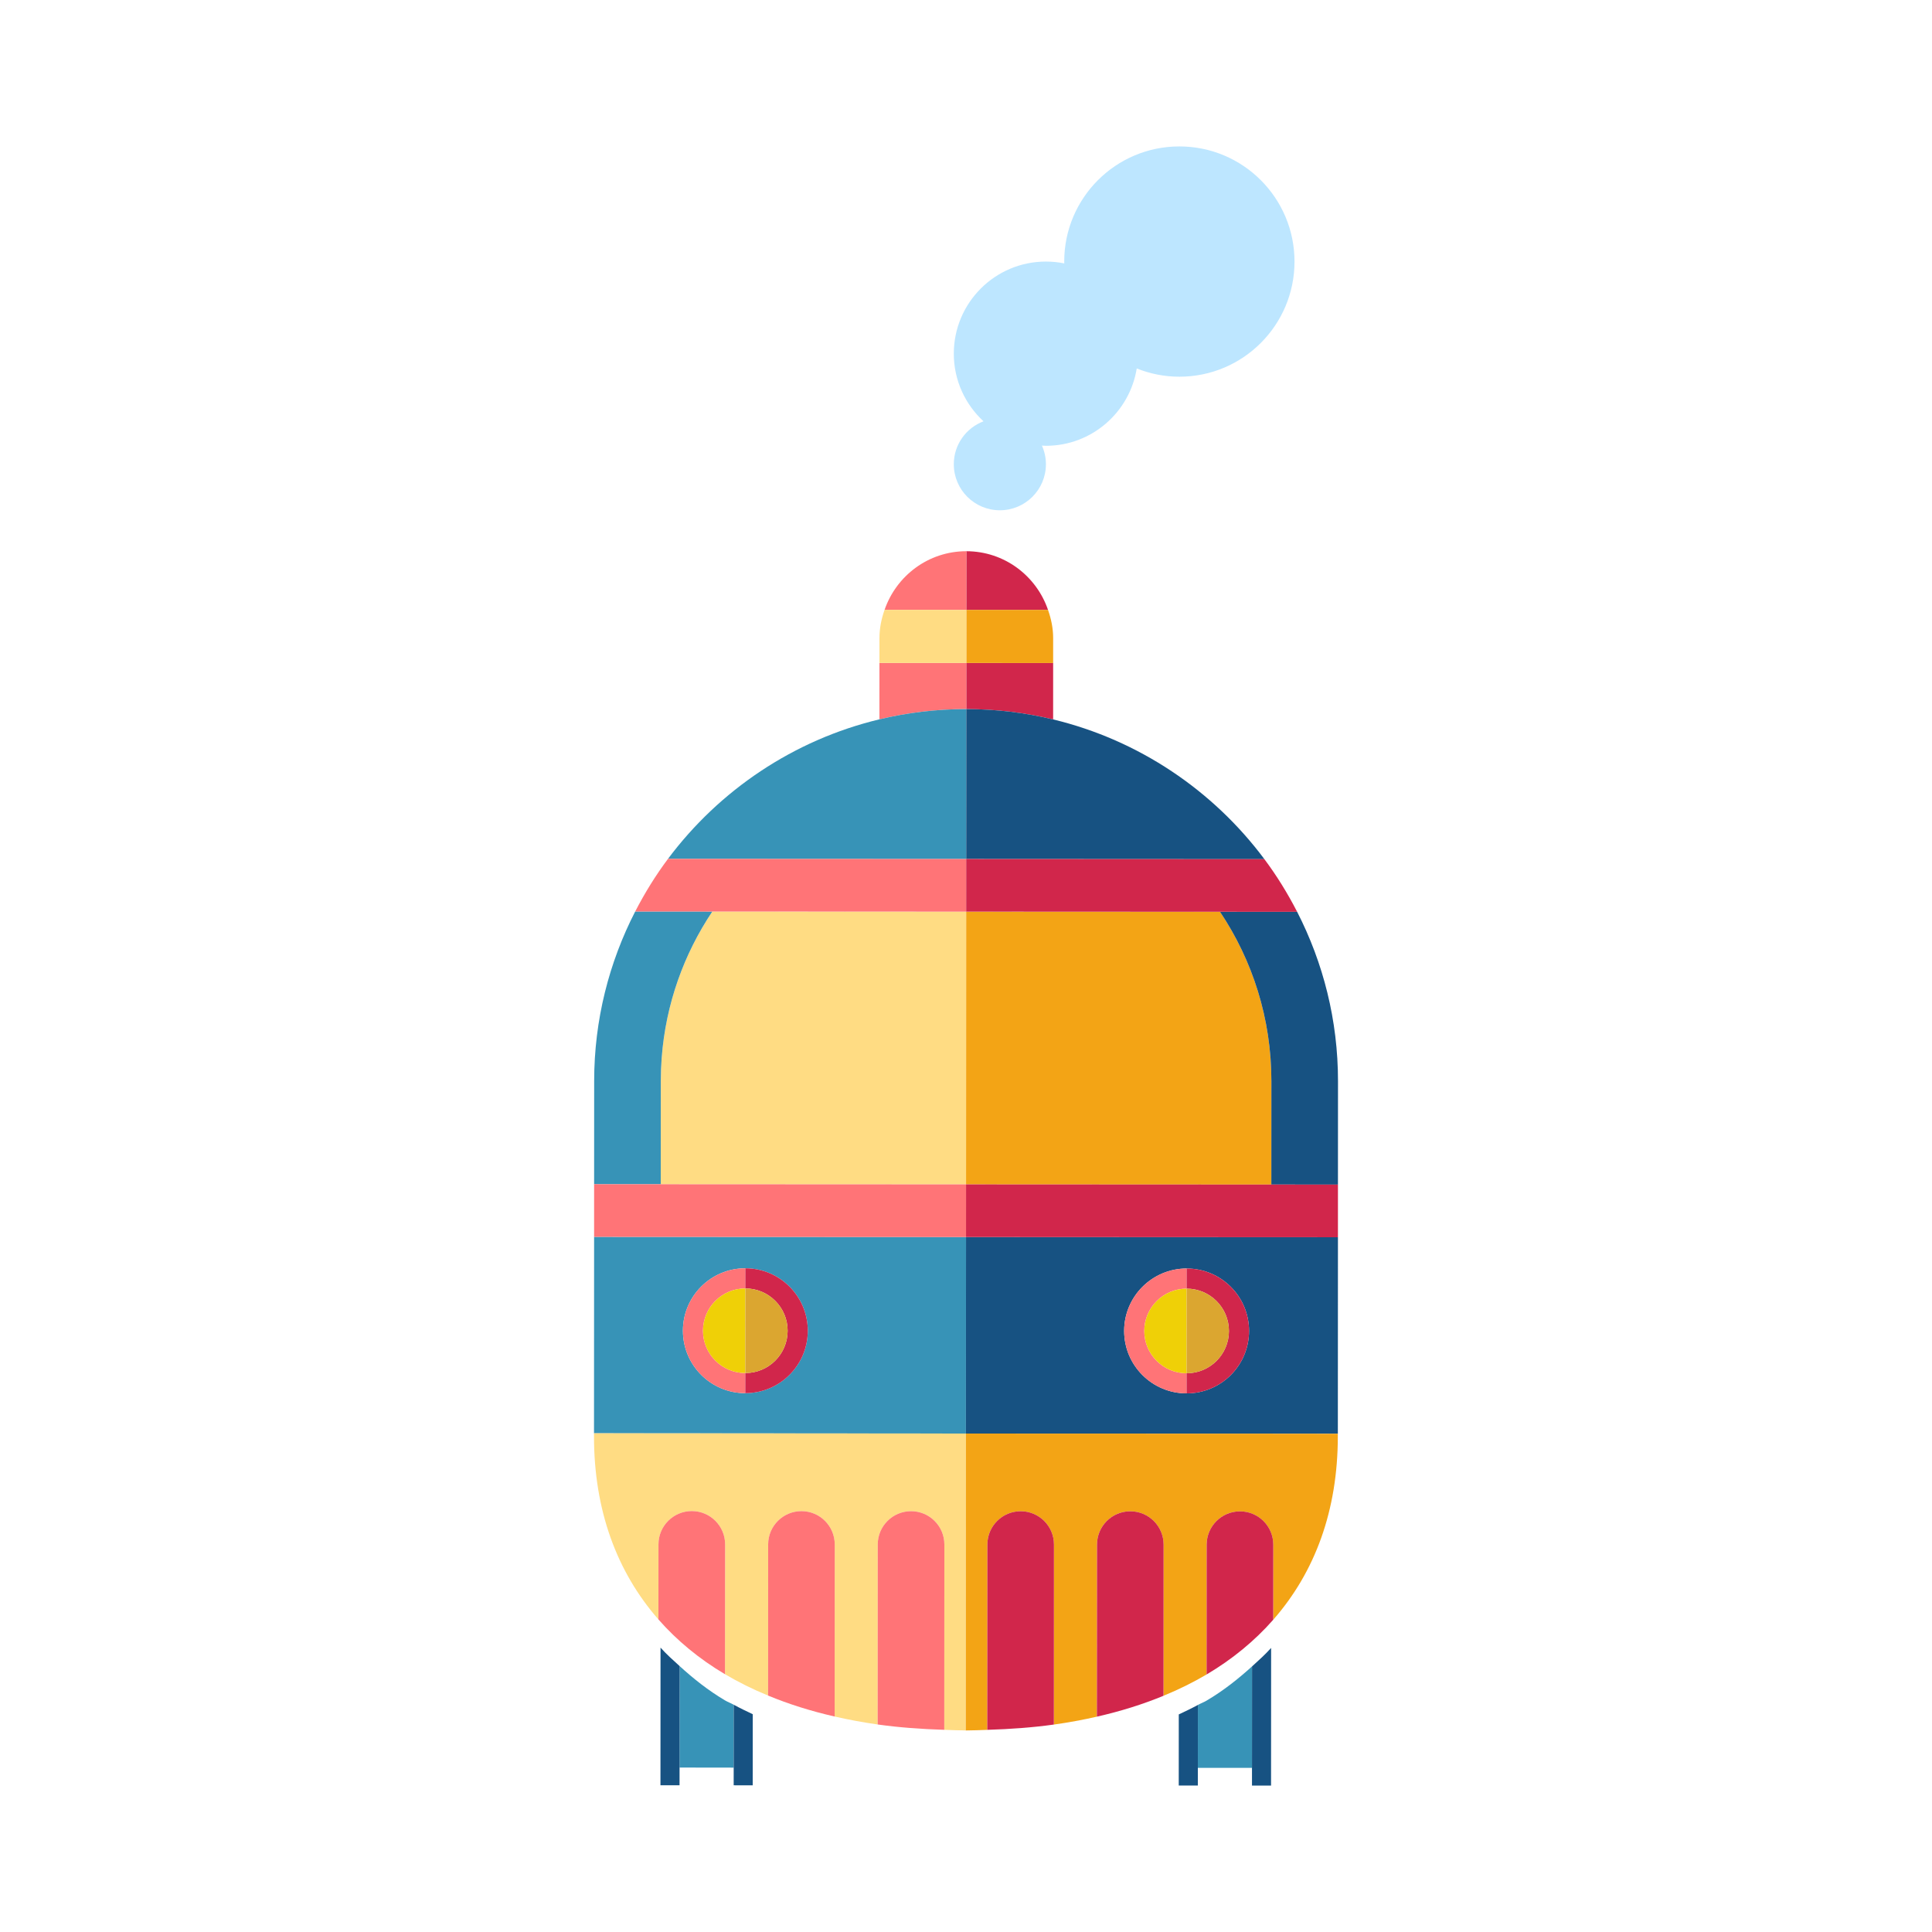 <?xml version="1.0" encoding="utf-8"?>
<!-- Generator: Adobe Illustrator 16.0.0, SVG Export Plug-In . SVG Version: 6.00 Build 0)  -->
<!DOCTYPE svg PUBLIC "-//W3C//DTD SVG 1.1//EN" "http://www.w3.org/Graphics/SVG/1.1/DTD/svg11.dtd">
<svg version="1.1" id="Layer_1" xmlns="http://www.w3.org/2000/svg" xmlns:xlink="http://www.w3.org/1999/xlink" x="0px" y="0px"
	 width="350px" height="350px" viewBox="0 0 350 350" enable-background="new 0 0 350 350" xml:space="preserve">
<g>
	<path fill="#3793B7" d="M174.985,259.701l0.02-35.6l-67.378-0.033l-0.018,35.588l12.071,0.006L174.985,259.701z M123.717,241.066
		c0.003-6.242,5.068-11.309,11.313-11.305s11.312,5.074,11.309,11.316c-0.002,6.25-5.076,11.309-11.32,11.307
		C128.773,252.383,123.714,247.318,123.717,241.066z"/>
	<path fill="#175282" d="M174.985,259.701l55.31,0.02h4.395l7.673,0.014l0.018-35.598l-67.375-0.035L174.985,259.701z
		 M203.65,241.107c0.002-6.244,5.081-11.309,11.324-11.305c6.244,0,11.31,5.07,11.305,11.314c-0.003,6.25-5.08,11.313-11.316,11.307
		C208.719,252.422,203.646,247.359,203.65,241.107z"/>
	<path fill="#D1264B" d="M175.049,128.459c5.42,0.002,10.686,0.654,15.735,1.871l0.004-10.218l-15.737-0.01L175.049,128.459z"/>
	<path fill="#D1264B" d="M189.86,110.491c-2.113-6.166-7.902-10.625-14.799-10.633l-0.006,10.627L189.86,110.491z"/>
	<path fill="#FF7477" d="M175.062,99.858c-6.89,0.001-12.687,4.457-14.814,10.619l14.809,0.008L175.062,99.858z"/>
	<path fill="#FF7477" d="M175.049,128.459l0.002-8.357l-15.733-0.006l-0.004,10.219C164.363,129.104,169.63,128.456,175.049,128.459
		z"/>
	<path fill="#F3A415" d="M175.051,120.102l15.737,0.01v-4.514c0.003-1.794-0.362-3.499-0.928-5.106l-14.805-0.006L175.051,120.102z"
		/>
	<path fill="#FFDC83" d="M175.056,110.485l-14.809-0.008c-0.566,1.608-0.925,3.313-0.925,5.105l-0.004,4.514l15.733,0.006
		L175.056,110.485z"/>
	<path fill="#FFDC83" d="M174.679,165.165c-0.142,0-0.324-0.001-0.546-0.001l-45.087-0.021c-5.151,7.677-8.429,16.717-9.172,26.459
		c-0.107,1.391-0.162,2.797-0.162,4.215l-0.01,18.723l55.308,0.027l0.024-49.402L174.679,165.165z"/>
	<path fill="#F3A415" d="M230.325,195.875c0.007-11.352-3.425-21.907-9.303-30.688l-45.988-0.022l-0.024,49.402l55.308,0.027
		L230.325,195.875z"/>
	<path fill="#FFDC83" d="M119.289,279.775c0.001-3.332,2.7-6.029,6.038-6.029c3.336,0.002,6.037,2.703,6.036,6.035l-0.024,23.521
		c2.438,1.434,5.033,2.729,7.806,3.865l0.013-27.383c0.002-3.33,2.699-6.029,6.03-6.027c3.334,0,6.035,2.699,6.032,6.033
		l-0.015,31.174c2.509,0.576,5.092,1.057,7.791,1.441l0.016-32.611c0.001-3.33,2.703-6.031,6.038-6.027
		c3.333,0.002,6.032,2.699,6.03,6.035l-0.016,33.57c1.295,0.045,2.564,0.113,3.895,0.115l0.007-12.061l0.02-41.727l-55.306-0.039
		l-12.071-0.006l-0.001,0.502c-0.006,13.395,4.104,24.568,11.674,33.223L119.289,279.775z"/>
	<path fill="#F3A415" d="M174.985,259.701l-0.02,41.727l-0.007,12.061c1.333,0,2.591-0.066,3.896-0.111l0.018-33.574
		c0.002-3.328,2.704-6.029,6.038-6.027c3.334,0.004,6.026,2.703,6.024,6.035l-0.015,32.609c2.699-0.381,5.287-0.857,7.79-1.432
		l0.021-31.172c0.001-3.334,2.698-6.033,6.032-6.031c3.341,0.002,6.031,2.705,6.031,6.035l-0.015,27.383
		c2.775-1.135,5.37-2.424,7.805-3.855l0.01-23.523c0.005-3.332,2.707-6.029,6.039-6.029c3.334,0,6.034,2.703,6.031,6.037
		l-0.007,13.602c7.578-8.646,11.696-19.814,11.703-33.207v-0.492l-12.067-0.014L174.985,259.701z"/>
	<path fill="#FF7477" d="M125.327,273.746c-3.338,0-6.037,2.697-6.038,6.029l-0.007,13.605c3.354,3.816,7.371,7.146,12.057,9.922
		l0.024-23.521C131.363,276.449,128.663,273.748,125.327,273.746z"/>
	<path fill="#FF7477" d="M145.188,273.758c-3.332-0.002-6.028,2.697-6.03,6.027l-0.013,27.383c3.72,1.541,7.745,2.814,12.061,3.797
		l0.015-31.174C151.222,276.457,148.521,273.758,145.188,273.758z"/>
	<path fill="#FF7477" d="M165.05,273.768c-3.335-0.004-6.037,2.697-6.038,6.027l-0.016,32.611c3.833,0.539,7.87,0.836,12.068,0.967
		l0.016-33.57C171.082,276.467,168.383,273.77,165.05,273.768z"/>
	<path fill="#D1264B" d="M184.911,273.775c-3.334-0.002-6.036,2.699-6.038,6.027l-0.018,33.574c4.196-0.127,8.239-0.42,12.065-0.957
		l0.015-32.609C190.938,276.479,188.245,273.779,184.911,273.775z"/>
	<path fill="#D1264B" d="M224.635,273.795c-3.332,0-6.034,2.697-6.039,6.029l-0.01,23.523c4.689-2.773,8.71-6.094,12.073-9.914
		l0.007-13.602C230.669,276.498,227.969,273.795,224.635,273.795z"/>
	<path fill="#D1264B" d="M204.765,273.785c-3.334-0.002-6.031,2.697-6.032,6.031l-0.021,31.172c4.325-0.979,8.354-2.246,12.07-3.785
		l0.015-27.383C210.796,276.49,208.105,273.787,204.765,273.785z"/>
	<path fill="#FF7477" d="M214.963,252.424l0.002-3.643c-4.234,0-7.673-3.434-7.669-7.662c0.003-4.234,3.443-7.674,7.676-7.67
		l0.003-3.646c-6.243-0.004-11.322,5.061-11.324,11.305C203.646,247.359,208.719,252.422,214.963,252.424z"/>
	<path fill="#EFD007" d="M207.296,241.119c-0.004,4.229,3.435,7.662,7.669,7.662l0.007-15.332
		C210.739,233.445,207.299,236.885,207.296,241.119z"/>
	<path fill="#D1264B" d="M222.634,241.127c-0.003,4.23-3.437,7.658-7.669,7.654l-0.002,3.643
		c6.236,0.006,11.313-5.057,11.316-11.307c0.005-6.244-5.061-11.314-11.305-11.314l-0.003,3.646
		C219.205,233.451,222.636,236.893,222.634,241.127z"/>
	<path fill="#DBA630" d="M222.634,241.127c0.002-4.234-3.429-7.676-7.662-7.678l-0.007,15.332
		C219.197,248.785,222.631,245.357,222.634,241.127z"/>
	<path fill="#FF7477" d="M135.019,252.385l0.002-3.643c-4.232,0-7.671-3.434-7.667-7.662c0.001-4.236,3.442-7.674,7.675-7.67
		l0.002-3.648c-6.245-0.004-11.31,5.063-11.313,11.305C123.714,247.318,128.773,252.383,135.019,252.385z"/>
	<path fill="#EFD007" d="M127.353,241.08c-0.003,4.229,3.435,7.662,7.667,7.662l0.007-15.332
		C130.795,233.406,127.354,236.844,127.353,241.08z"/>
	<path fill="#D1264B" d="M142.688,241.08c-0.001,4.238-3.441,7.664-7.668,7.662l-0.002,3.643c6.244,0.002,11.318-5.057,11.32-11.307
		c0.003-6.242-5.063-11.313-11.309-11.316l-0.002,3.648C139.262,233.412,142.691,236.852,142.688,241.08z"/>
	<path fill="#DBA630" d="M142.688,241.08c0.002-4.229-3.426-7.668-7.661-7.67l-0.007,15.332
		C139.248,248.744,142.687,245.318,142.688,241.08z"/>
	<path fill="#3793B7" d="M131.337,308.039c-3.054-1.809-5.727-3.943-8.221-6.215l-0.009,18.385l9.807,0.014l0.005-11.396
		C132.412,308.541,131.833,308.334,131.337,308.039z"/>
	<path fill="#175282" d="M119.66,298.482l-0.012,24.936h3.458l0.002-3.209l0.009-18.385
		C121.926,300.75,120.72,299.664,119.66,298.482z"/>
	<path fill="#175282" d="M136.361,323.428l0.007-12.883c-1.169-0.551-2.342-1.113-3.448-1.719l-0.005,11.396l-0.002,3.201
		L136.361,323.428z"/>
	<path fill="#3793B7" d="M218.582,308.084c-0.486,0.291-1.068,0.5-1.574,0.783l-0.006,11.396l9.807-0.002l0.009-18.377
		C224.32,304.145,221.649,306.275,218.582,308.084z"/>
	<path fill="#175282" d="M213.547,310.582l-0.007,12.883l3.46,0.002l0.002-3.203l0.006-11.396
		C215.896,309.473,214.722,310.033,213.547,310.582z"/>
	<path fill="#175282" d="M230.264,323.475l0.012-24.939c-1.062,1.184-2.263,2.268-3.458,3.35l-0.009,18.377v3.209L230.264,323.475z"
		/>
	<path fill="#679FDB" d="M174.679,165.165c0.214,0,0.355,0,0.355,0c-0.002-0.012-45.988-0.034-45.988-0.034
		c0,0.01,38.733,0.03,45.087,0.033C174.354,165.164,174.537,165.165,174.679,165.165z"/>
	<path fill="#3793B7" d="M175.046,140.529l0.006-12.07c-5.421-0.003-10.688,0.645-15.738,1.856
		c-15.546,3.727-29.016,12.851-38.303,25.277l54.026,0.026L175.046,140.529z"/>
	<path fill="#3793B7" d="M119.711,195.816c0-1.418,0.054-2.824,0.162-4.215c0.743-9.742,4.021-18.783,9.173-26.471l-13.972-0.007
		c-4.736,9.215-7.428,19.632-7.434,30.687l-0.01,18.721l12.071,0.008L119.711,195.816z"/>
	<path fill="#175282" d="M175.046,140.529l-0.009,15.089l54.021,0.028c-9.274-12.436-22.734-21.572-38.273-25.316
		c-5.05-1.216-10.315-1.868-15.732-1.871L175.046,140.529z"/>
	<path fill="#175282" d="M175.034,165.165l45.988,0.022c5.878,8.782,9.31,19.337,9.303,30.688l-0.008,18.719l12.065,0.008
		l0.01-18.723c0.005-11.057-2.677-21.476-7.404-30.697C234.988,165.182,175.032,165.153,175.034,165.165z"/>
	<path fill="#FF7477" d="M175.032,165.153l0.005-9.535l-54.026-0.026c-2.236,2.988-4.212,6.185-5.938,9.532l13.972,0.007
		L175.032,165.153z"/>
	<path fill="#D1264B" d="M175.032,165.153l59.956,0.029c-1.722-3.346-3.694-6.546-5.931-9.536l-54.021-0.028L175.032,165.153z"/>
	<polygon fill="#FF7477" points="175.01,214.566 119.702,214.539 107.63,214.531 107.626,224.068 175.005,224.102 	"/>
	<polygon fill="#D1264B" points="175.01,214.566 175.005,224.102 242.38,224.137 242.383,214.602 230.317,214.594 	"/>
	<path fill="#BDE6FF" d="M213.653,26.526c-11.521,0-20.859,9.339-20.859,20.859c0,0.113,0.015,0.222,0.016,0.334
		c-1.077-0.218-2.189-0.334-3.332-0.334c-9.216,0-16.688,7.471-16.688,16.687c0,4.848,2.079,9.199,5.381,12.249
		c-3.14,1.198-5.381,4.216-5.381,7.776c0,4.608,3.735,8.344,8.344,8.344s8.344-3.736,8.344-8.344c0-1.204-0.266-2.341-0.724-3.374
		c0.241,0.011,0.479,0.037,0.724,0.037c8.303,0,15.168-6.069,16.452-14.01c2.391,0.955,4.992,1.494,7.724,1.494
		c11.52,0,20.858-9.339,20.858-20.859C234.512,35.865,225.173,26.526,213.653,26.526z"/>
</g>
</svg>

